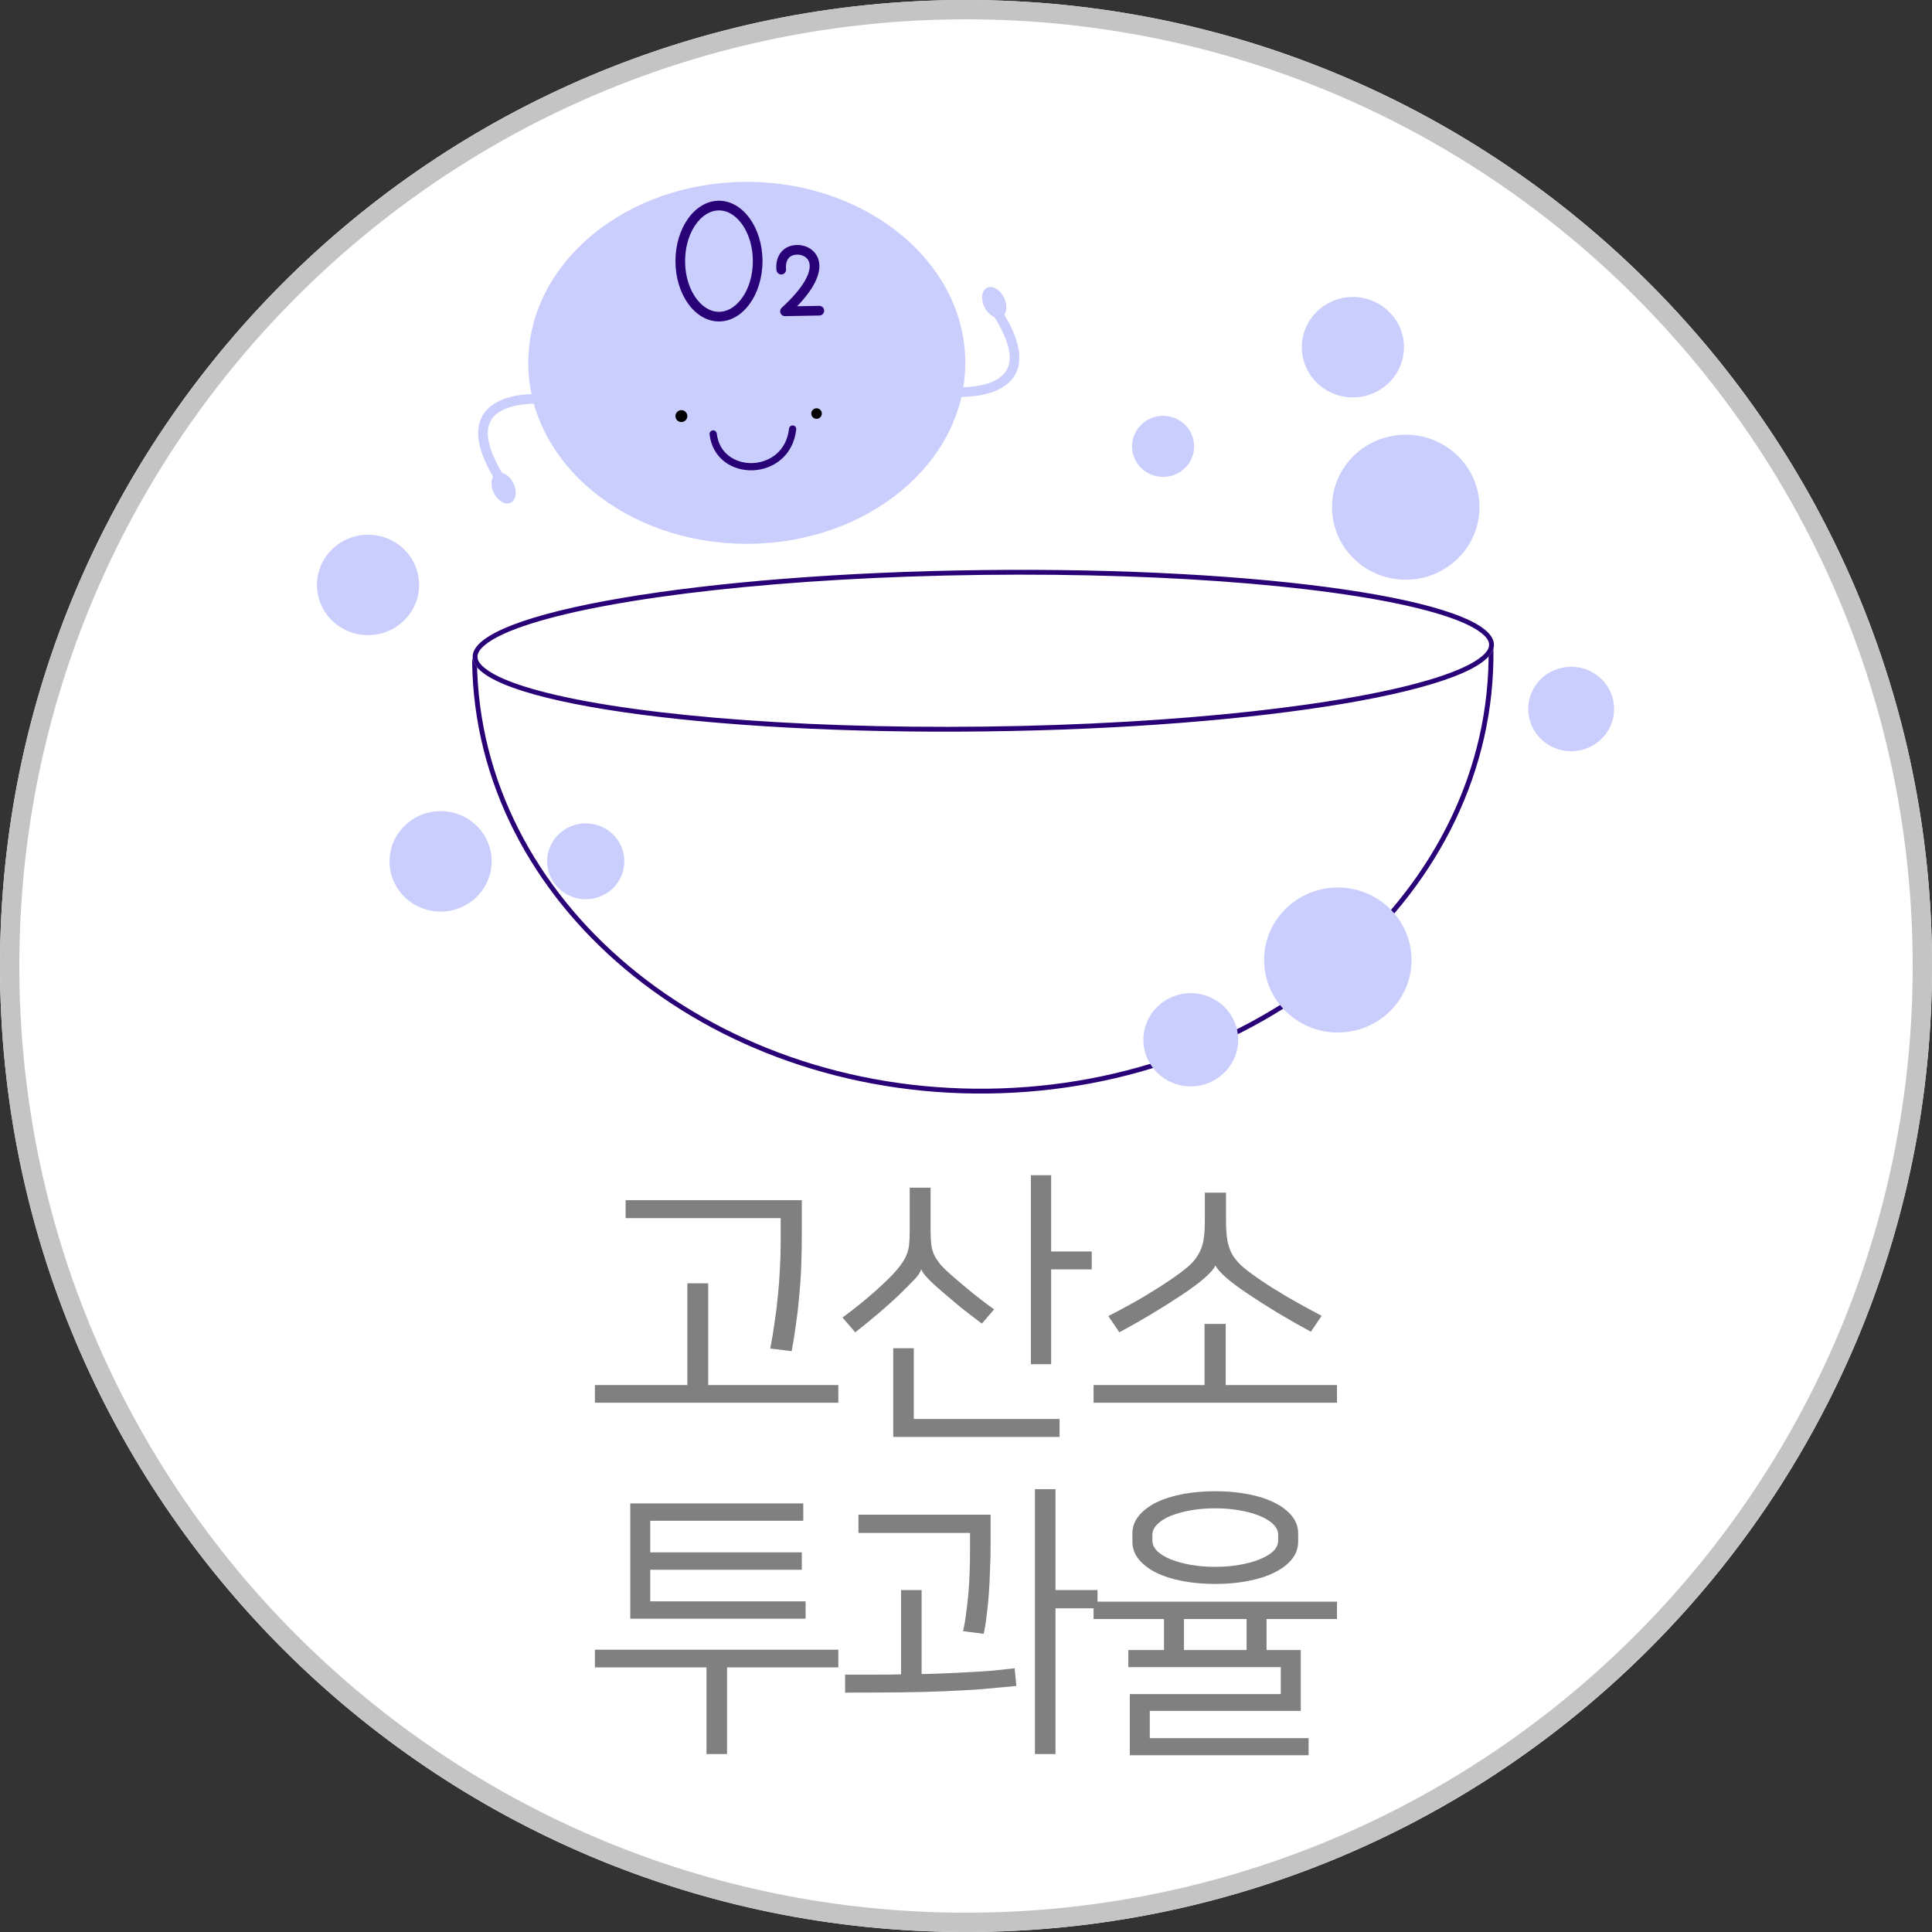<svg width="80" height="80" viewBox="0 0 80 80" fill="none" xmlns="http://www.w3.org/2000/svg">
<rect x="0" y="0" width="80" height="80" fill="#333333" stroke="none"/>
<g clip-path="url(#clip0_2635_15802)">
<path d="M40.001 80.002C62.093 80.002 80.002 62.093 80.002 40.001C80.002 17.909 62.093 0 40.001 0C17.909 0 0 17.909 0 40.001C0 62.093 17.909 80.002 40.001 80.002Z" fill="white"/>
<path fill-rule="evenodd" clip-rule="evenodd" d="M40.001 0C62.077 0 80.001 17.924 80.001 40.001C80.001 62.077 62.077 80.001 40.001 80.001C17.924 80.001 0 62.077 0 40.001C0 17.924 17.924 0 40.001 0ZM40.001 0.8C61.636 0.8 79.201 18.365 79.201 40.001C79.201 61.636 61.636 79.201 40.001 79.201C18.365 79.201 0.8 61.636 0.8 40.001C0.8 18.365 18.365 0.8 40.001 0.8Z" fill="#C4C4C4"/>
<path fill-rule="evenodd" clip-rule="evenodd" d="M19.55 27.39C19.521 26.083 30.104 25.692 40.676 25.564C51.249 25.437 61.657 25.121 61.84 26.882C61.961 36.896 52.584 45.14 40.913 45.28C29.243 45.42 19.671 37.404 19.55 27.39ZM19.75 27.388C19.75 27.387 19.75 27.387 19.75 27.386C19.75 27.357 19.771 27.333 19.798 27.307C19.836 27.269 19.886 27.234 19.948 27.199C20.135 27.092 20.413 26.996 20.77 26.904C23.796 26.133 32.241 25.866 40.679 25.764C48.068 25.675 55.377 25.493 59.16 25.995C60.104 26.12 60.823 26.286 61.258 26.512C61.476 26.625 61.619 26.741 61.64 26.893C61.753 36.803 52.459 44.941 40.911 45.08C29.359 45.219 19.869 37.3 19.75 27.388Z" fill="#290277"/>
<path d="M40.756 30.287C52.434 30.147 61.883 28.537 61.861 26.692C61.839 24.847 52.354 23.465 40.676 23.605C28.998 23.746 19.549 25.355 19.571 27.2C19.594 29.046 29.078 30.427 40.756 30.287Z" fill="white"/>
<path fill-rule="evenodd" clip-rule="evenodd" d="M40.676 23.605C52.346 23.465 61.839 24.848 61.861 26.692C61.884 28.536 52.427 30.147 40.756 30.287C29.086 30.427 19.594 29.044 19.571 27.2C19.549 25.356 29.006 23.745 40.676 23.605ZM40.678 23.805C48.822 23.707 55.903 24.351 59.425 25.378C60.302 25.633 60.953 25.909 61.333 26.207C61.537 26.367 61.659 26.523 61.661 26.694C61.663 26.866 61.545 27.025 61.345 27.189C60.972 27.497 60.328 27.788 59.457 28.065C55.961 29.176 48.898 29.989 40.754 30.087C32.61 30.185 25.53 29.542 22.008 28.515C21.131 28.259 20.48 27.983 20.099 27.685C19.896 27.526 19.773 27.369 19.771 27.198C19.769 27.027 19.888 26.867 20.087 26.703C20.46 26.396 21.105 26.104 21.975 25.828C25.472 24.716 32.535 23.903 40.678 23.805Z" fill="#290277"/>
<path d="M30.923 22.519C35.92 22.519 39.971 19.164 39.971 15.025C39.971 10.886 35.92 7.531 30.923 7.531C25.926 7.531 21.875 10.886 21.875 15.025C21.875 19.164 25.926 22.519 30.923 22.519Z" fill="#C9CEFD"/>
<path d="M48.161 19.748C48.871 19.748 49.447 19.182 49.447 18.483C49.447 17.785 48.871 17.219 48.161 17.219C47.451 17.219 46.875 17.785 46.875 18.483C46.875 19.182 47.451 19.748 48.161 19.748Z" fill="#C9CEFD"/>
<path d="M56.021 16.456C57.188 16.456 58.135 15.525 58.135 14.376C58.135 13.228 57.188 12.297 56.021 12.297C54.853 12.297 53.906 13.228 53.906 14.376C53.906 15.525 54.853 16.456 56.021 16.456Z" fill="#C9CEFD"/>
<path d="M58.209 24.004C59.894 24.004 61.261 22.66 61.261 21.002C61.261 19.344 59.894 18 58.209 18C56.523 18 55.156 19.344 55.156 21.002C55.156 22.66 56.523 24.004 58.209 24.004Z" fill="#C9CEFD"/>
<path d="M65.059 31.106C66.041 31.106 66.837 30.323 66.837 29.358C66.837 28.392 66.041 27.609 65.059 27.609C64.077 27.609 63.281 28.392 63.281 29.358C63.281 30.323 64.077 31.106 65.059 31.106Z" fill="#C9CEFD"/>
<path d="M55.396 42.754C57.082 42.754 58.448 41.41 58.448 39.752C58.448 38.094 57.082 36.75 55.396 36.75C53.71 36.75 52.344 38.094 52.344 39.752C52.344 41.41 53.71 42.754 55.396 42.754Z" fill="#C9CEFD"/>
<path d="M49.306 44.985C50.39 44.985 51.269 44.121 51.269 43.055C51.269 41.989 50.39 41.125 49.306 41.125C48.222 41.125 47.344 41.989 47.344 43.055C47.344 44.121 48.222 44.985 49.306 44.985Z" fill="#C9CEFD"/>
<path d="M15.239 26.299C16.407 26.299 17.354 25.368 17.354 24.22C17.354 23.072 16.407 22.141 15.239 22.141C14.072 22.141 13.125 23.072 13.125 24.22C13.125 25.368 14.072 26.299 15.239 26.299Z" fill="#C9CEFD"/>
<path d="M24.254 37.236C25.136 37.236 25.852 36.533 25.852 35.665C25.852 34.797 25.136 34.094 24.254 34.094C23.372 34.094 22.656 34.797 22.656 35.665C22.656 36.533 23.372 37.236 24.254 37.236Z" fill="#C9CEFD"/>
<path d="M18.281 37.746C19.448 37.726 20.378 36.778 20.358 35.63C20.338 34.482 19.375 33.568 18.208 33.588C17.04 33.608 16.11 34.556 16.13 35.704C16.15 36.852 17.113 37.767 18.281 37.746Z" fill="#C9CEFD"/>
<path d="M22.608 16.532C22.608 16.532 18.43 16.091 20.648 19.729" stroke="#C9CEFD" stroke-width="0.4" stroke-miterlimit="1.5" stroke-linecap="round" stroke-linejoin="round"/>
<path d="M39.421 16.226C39.421 16.226 43.606 16.604 41.332 13" stroke="#C9CEFD" stroke-width="0.4" stroke-miterlimit="1.5" stroke-linecap="round" stroke-linejoin="round"/>
<path d="M21.146 20.817C21.37 20.709 21.422 20.35 21.26 20.014C21.099 19.678 20.786 19.494 20.562 19.602C20.337 19.709 20.286 20.069 20.447 20.405C20.609 20.74 20.921 20.925 21.146 20.817Z" fill="#C9CEFD"/>
<path d="M40.868 11.917C40.645 12.028 40.599 12.388 40.766 12.722C40.932 13.055 41.248 13.235 41.471 13.123C41.693 13.012 41.739 12.652 41.573 12.319C41.406 11.985 41.091 11.805 40.868 11.917Z" fill="#C9CEFD"/>
<path d="M28.215 17.476C28.351 17.476 28.461 17.366 28.461 17.23C28.461 17.094 28.351 16.983 28.215 16.983C28.079 16.983 27.969 17.094 27.969 17.23C27.969 17.366 28.079 17.476 28.215 17.476Z" fill="black"/>
<path d="M33.812 17.343C33.932 17.343 34.03 17.245 34.03 17.124C34.03 17.004 33.932 16.906 33.812 16.906C33.691 16.906 33.594 17.004 33.594 17.124C33.594 17.245 33.691 17.343 33.812 17.343Z" fill="black"/>
<path d="M29.531 17.97C29.747 19.827 32.598 19.792 32.821 17.766" stroke="#290277" stroke-width="0.3" stroke-miterlimit="1.5" stroke-linecap="round" stroke-linejoin="round"/>
<path d="M32.35 11.165C32.309 10.785 32.469 10.367 32.99 10.344C33.606 10.318 34.49 11.07 32.505 12.891L33.927 12.865" stroke="#290277" stroke-width="0.4" stroke-miterlimit="1.5" stroke-linecap="round" stroke-linejoin="round"/>
<path fill-rule="evenodd" clip-rule="evenodd" d="M29.771 8.312C30.766 8.312 31.573 9.432 31.573 10.812C31.573 12.192 30.766 13.311 29.771 13.311C28.776 13.311 27.969 12.192 27.969 10.812C27.969 9.432 28.776 8.312 29.771 8.312ZM29.771 8.712C30.063 8.712 30.331 8.852 30.55 9.075C30.934 9.466 31.173 10.101 31.173 10.812C31.173 11.523 30.934 12.158 30.55 12.548C30.331 12.772 30.063 12.912 29.771 12.912C29.479 12.912 29.211 12.772 28.992 12.548C28.608 12.158 28.369 11.523 28.369 10.812C28.369 10.101 28.608 9.466 28.992 9.075C29.211 8.852 29.479 8.712 29.771 8.712Z" fill="#290277"/>
<path d="M28.462 57.352V53.14H29.326V57.352H34.714V58.084H24.634V57.352H28.462ZM31.894 55.84C31.966 55.472 32.026 55.112 32.074 54.76C32.13 54.4 32.174 54.044 32.206 53.692C32.246 53.332 32.274 52.968 32.29 52.6C32.314 52.224 32.326 51.836 32.326 51.436V50.44H25.906V49.696H33.202V50.992C33.202 51.496 33.194 51.968 33.178 52.408C33.162 52.84 33.134 53.256 33.094 53.656C33.062 54.048 33.018 54.432 32.962 54.808C32.914 55.184 32.854 55.564 32.782 55.948L31.894 55.84ZM38.138 52.564C38.122 52.668 38.026 52.812 37.85 52.996C37.682 53.172 37.466 53.388 37.202 53.644C36.994 53.844 36.726 54.084 36.398 54.364C36.078 54.636 35.75 54.904 35.414 55.168L34.886 54.556C35.214 54.316 35.55 54.052 35.894 53.764C36.246 53.468 36.558 53.184 36.83 52.912C37.022 52.72 37.17 52.552 37.274 52.408C37.386 52.264 37.47 52.124 37.526 51.988C37.59 51.844 37.63 51.692 37.646 51.532C37.662 51.364 37.67 51.168 37.67 50.944V49.18H38.534V50.92C38.534 51.144 38.542 51.336 38.558 51.496C38.574 51.648 38.61 51.792 38.666 51.928C38.73 52.064 38.818 52.204 38.93 52.348C39.05 52.484 39.21 52.64 39.41 52.816C39.706 53.072 40.006 53.324 40.31 53.572C40.614 53.812 40.898 54.028 41.162 54.22L40.658 54.808C40.338 54.568 40.046 54.344 39.782 54.136C39.526 53.92 39.294 53.724 39.086 53.548C38.518 53.068 38.206 52.74 38.15 52.564H38.138ZM43.526 51.82H45.206V52.564H43.526V56.488H42.686V48.664H43.526V51.82ZM37.838 58.756H43.874V59.5H36.986V55.828H37.838V58.756ZM50.322 52.408C50.274 52.528 50.134 52.692 49.902 52.9C49.678 53.1 49.35 53.344 48.918 53.632C48.558 53.872 48.146 54.132 47.682 54.412C47.226 54.684 46.782 54.936 46.35 55.168L45.894 54.496C46.422 54.224 46.906 53.96 47.346 53.704C47.786 53.44 48.146 53.212 48.426 53.02C48.722 52.82 48.966 52.64 49.158 52.48C49.35 52.32 49.498 52.152 49.602 51.976C49.714 51.792 49.79 51.592 49.83 51.376C49.87 51.152 49.89 50.876 49.89 50.548V49.384H50.766V50.548C50.766 50.876 50.786 51.152 50.826 51.376C50.866 51.592 50.938 51.792 51.042 51.976C51.154 52.152 51.302 52.32 51.486 52.48C51.678 52.64 51.922 52.82 52.218 53.02C52.498 53.212 52.854 53.436 53.286 53.692C53.726 53.948 54.206 54.212 54.726 54.484L54.282 55.144C53.85 54.912 53.406 54.66 52.95 54.388C52.502 54.116 52.098 53.86 51.738 53.62C51.306 53.332 50.978 53.088 50.754 52.888C50.53 52.688 50.39 52.528 50.334 52.408H50.322ZM49.878 57.352V54.82H50.754V57.352H55.362V58.084H45.282V57.352H49.878ZM33.358 67.028H26.098V62.252H33.262V62.972H26.926V64.28H33.202V65H26.926V66.308H33.358V67.028ZM34.714 68.312V69.044H30.106V72.632H29.254V69.044H24.634V68.312H34.714ZM43.706 65.84H45.446V66.596H43.706V72.632H42.854V61.664H43.706V65.84ZM42.086 69.812C41.59 69.86 41.114 69.904 40.658 69.944C40.202 69.976 39.706 70.004 39.17 70.028C38.642 70.052 38.042 70.068 37.37 70.076C36.706 70.084 35.914 70.088 34.994 70.088V69.344C35.434 69.344 35.842 69.344 36.218 69.344C36.602 69.344 36.966 69.34 37.31 69.332V65.84H38.162V69.32C38.546 69.312 38.906 69.3 39.242 69.284C39.586 69.268 39.914 69.252 40.226 69.236C40.538 69.22 40.838 69.2 41.126 69.176C41.422 69.144 41.718 69.112 42.014 69.08L42.086 69.812ZM41.018 62.72V64.052C41.018 64.34 41.01 64.652 40.994 64.988C40.986 65.324 40.97 65.66 40.946 65.996C40.922 66.324 40.89 66.636 40.85 66.932C40.818 67.22 40.778 67.46 40.73 67.652L39.878 67.544C39.934 67.304 39.978 67.044 40.01 66.764C40.05 66.476 40.082 66.188 40.106 65.9C40.13 65.612 40.146 65.324 40.154 65.036C40.162 64.748 40.166 64.476 40.166 64.22V63.476H35.546V62.72H41.018ZM55.362 66.32V67.04H52.446V68.324H53.862V70.844H47.61V71.972H54.186V72.68H46.782V70.148H53.034V69.032H46.722V68.324H48.198V67.04H45.282V66.32H55.362ZM53.754 63.836C53.754 64.108 53.666 64.352 53.49 64.568C53.314 64.784 53.07 64.968 52.758 65.12C52.454 65.272 52.09 65.388 51.666 65.468C51.25 65.548 50.802 65.588 50.322 65.588C49.842 65.588 49.39 65.548 48.966 65.468C48.55 65.388 48.186 65.272 47.874 65.12C47.57 64.968 47.33 64.784 47.154 64.568C46.978 64.352 46.89 64.108 46.89 63.836V63.5C46.89 63.228 46.978 62.984 47.154 62.768C47.33 62.552 47.57 62.368 47.874 62.216C48.186 62.064 48.55 61.948 48.966 61.868C49.39 61.788 49.842 61.748 50.322 61.748C50.802 61.748 51.25 61.788 51.666 61.868C52.09 61.948 52.454 62.064 52.758 62.216C53.07 62.368 53.314 62.552 53.49 62.768C53.666 62.984 53.754 63.228 53.754 63.5V63.836ZM47.718 63.788C47.718 63.948 47.786 64.096 47.922 64.232C48.058 64.36 48.242 64.472 48.474 64.568C48.714 64.664 48.99 64.74 49.302 64.796C49.622 64.852 49.962 64.88 50.322 64.88C50.682 64.88 51.018 64.852 51.33 64.796C51.65 64.74 51.926 64.664 52.158 64.568C52.398 64.472 52.586 64.36 52.722 64.232C52.858 64.096 52.926 63.948 52.926 63.788V63.548C52.926 63.396 52.858 63.252 52.722 63.116C52.586 62.98 52.398 62.864 52.158 62.768C51.926 62.672 51.65 62.596 51.33 62.54C51.018 62.484 50.682 62.456 50.322 62.456C49.962 62.456 49.622 62.484 49.302 62.54C48.99 62.596 48.714 62.672 48.474 62.768C48.242 62.864 48.058 62.98 47.922 63.116C47.786 63.252 47.718 63.396 47.718 63.548V63.788ZM49.026 68.324H51.618V67.04H49.026V68.324Z" fill="#808080"/>
</g>
<defs>
<clipPath id="clip0_2635_15802">
<rect width="80" height="80" fill="white"/>
</clipPath>
</defs>
</svg>
